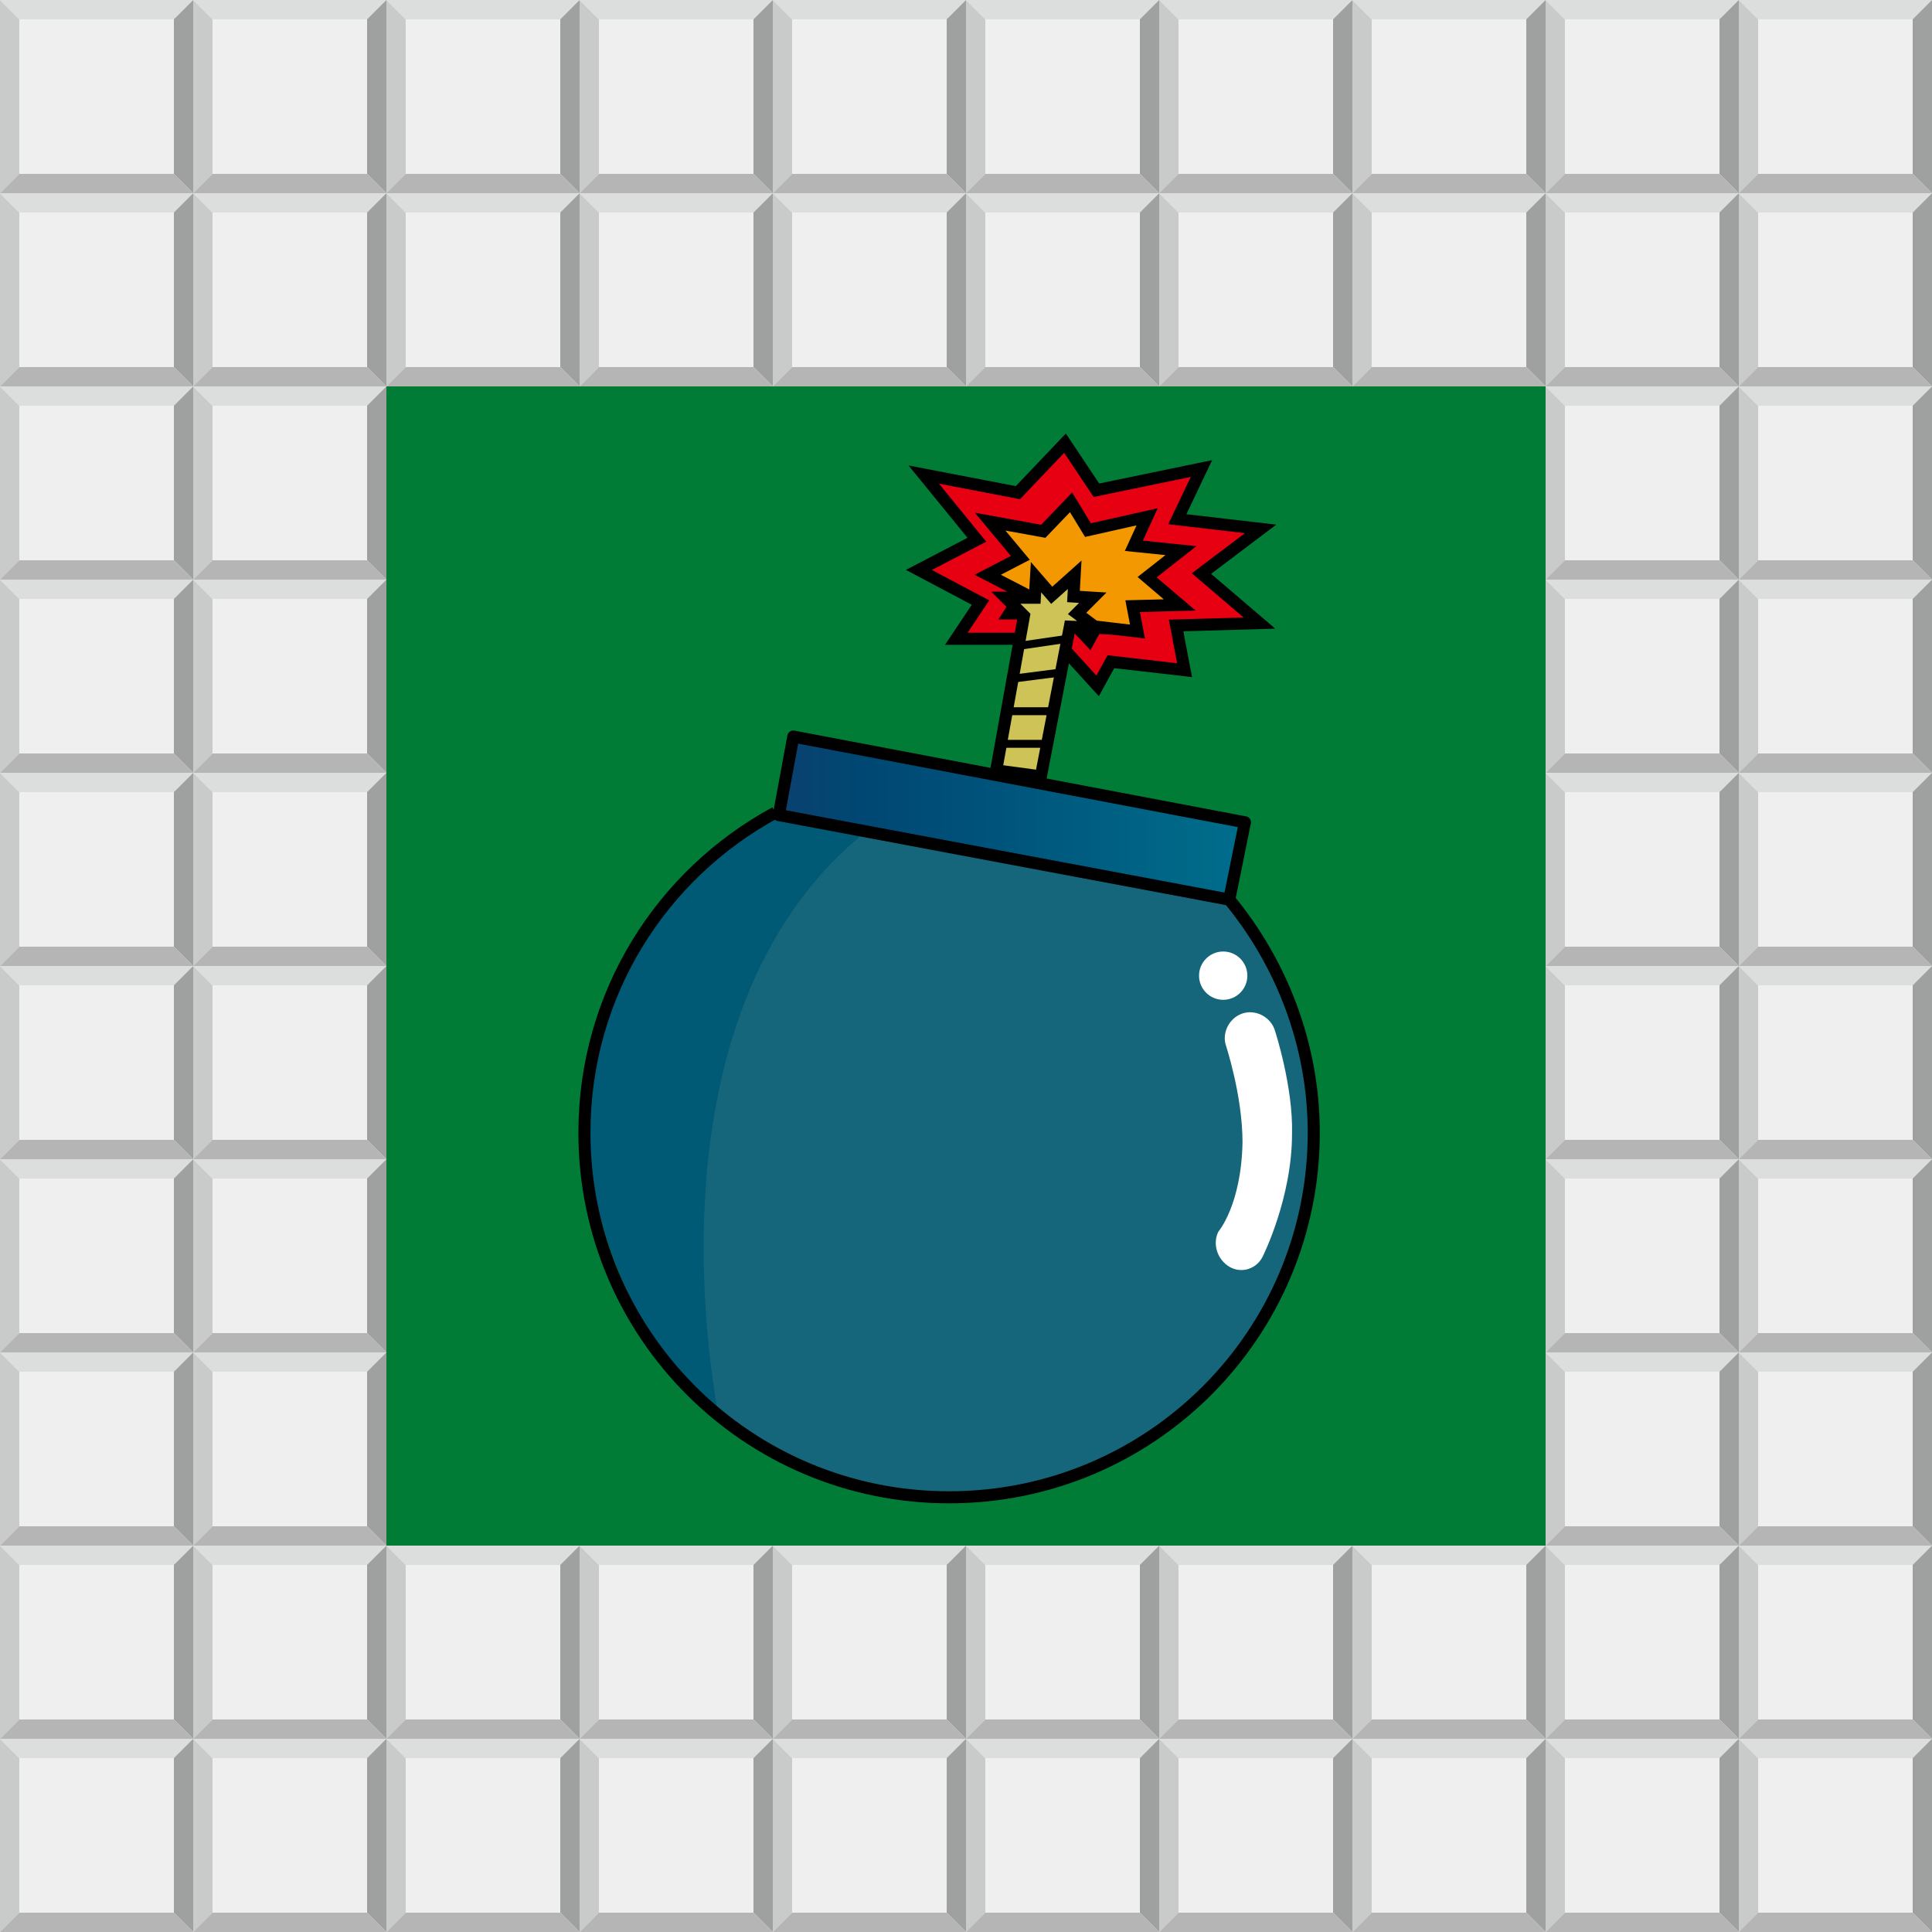 <?xml version="1.0" encoding="utf-8"?>
<!-- Generator: Adobe Illustrator 18.1.1, SVG Export Plug-In . SVG Version: 6.00 Build 0)  -->
<svg version="1.1" xmlns="http://www.w3.org/2000/svg" xmlns:xlink="http://www.w3.org/1999/xlink" x="0px" y="0px"
	 viewBox="0 0 160 160" enable-background="new 0 0 160 160" xml:space="preserve">
<rect x="0" y="0" width="160" height="160" fill="#808080" stroke="none"/>
<g id="tile">
	<rect y="0" fill="#EFEFEF" width="16" height="16"/>
	<polygon fill="#C9CACA" points="1.6,1.6 1.6,14.4 0,16 0,0 	"/>
	<polygon fill="#DCDDDD" points="14.4,1.6 1.6,1.6 0,0 16,0 	"/>
	<polygon fill="#9FA0A0" points="14.4,14.4 14.4,1.6 16,0 16,16 	"/>
	<polygon fill="#B5B5B6" points="1.6,14.4 14.4,14.4 16,16 0,16 	"/>
	<rect x="16" y="0" fill="#EFEFEF" width="16" height="16"/>
	<polygon fill="#C9CACA" points="17.6,1.6 17.6,14.4 16,16 16,0 	"/>
	<polygon fill="#DCDDDD" points="30.4,1.6 17.6,1.6 16,0 32,0 	"/>
	<polygon fill="#9FA0A0" points="30.4,14.4 30.4,1.6 32,0 32,16 	"/>
	<polygon fill="#B5B5B6" points="17.6,14.4 30.4,14.4 32,16 16,16 	"/>
	<rect x="32" y="0" fill="#EFEFEF" width="16" height="16"/>
	<polygon fill="#C9CACA" points="33.6,1.6 33.6,14.4 32,16 32,0 	"/>
	<polygon fill="#DCDDDD" points="46.4,1.6 33.6,1.6 32,0 48,0 	"/>
	<polygon fill="#9FA0A0" points="46.4,14.4 46.4,1.6 48,0 48,16 	"/>
	<polygon fill="#B5B5B6" points="33.6,14.4 46.4,14.4 48,16 32,16 	"/>
	<rect x="48" y="0" fill="#EFEFEF" width="16" height="16"/>
	<polygon fill="#C9CACA" points="49.6,1.6 49.6,14.4 48,16 48,0 	"/>
	<polygon fill="#DCDDDD" points="62.4,1.6 49.6,1.6 48,0 64,0 	"/>
	<polygon fill="#9FA0A0" points="62.4,14.4 62.4,1.6 64,0 64,16 	"/>
	<polygon fill="#B5B5B6" points="49.6,14.4 62.4,14.4 64,16 48,16 	"/>
	<rect x="64" y="0" fill="#EFEFEF" width="16" height="16"/>
	<polygon fill="#C9CACA" points="65.6,1.6 65.6,14.4 64,16 64,0 	"/>
	<polygon fill="#DCDDDD" points="78.4,1.6 65.6,1.6 64,0 80,0 	"/>
	<polygon fill="#9FA0A0" points="78.4,14.4 78.4,1.6 80,0 80,16 	"/>
	<polygon fill="#B5B5B6" points="65.6,14.4 78.4,14.4 80,16 64,16 	"/>
	<rect x="80" y="0" fill="#EFEFEF" width="16" height="16"/>
	<polygon fill="#C9CACA" points="81.6,1.6 81.6,14.4 80,16 80,0 	"/>
	<polygon fill="#DCDDDD" points="94.4,1.6 81.6,1.6 80,0 96,0 	"/>
	<polygon fill="#9FA0A0" points="94.4,14.4 94.4,1.6 96,0 96,16 	"/>
	<polygon fill="#B5B5B6" points="81.6,14.4 94.4,14.4 96,16 80,16 	"/>
	<rect x="96" y="0" fill="#EFEFEF" width="16" height="16"/>
	<polygon fill="#C9CACA" points="97.6,1.6 97.6,14.4 96,16 96,0 	"/>
	<polygon fill="#DCDDDD" points="110.4,1.6 97.6,1.6 96,0 112,0 	"/>
	<polygon fill="#9FA0A0" points="110.4,14.4 110.4,1.6 112,0 112,16 	"/>
	<polygon fill="#B5B5B6" points="97.6,14.4 110.4,14.4 112,16 96,16 	"/>
	<rect x="112" y="0" fill="#EFEFEF" width="16" height="16"/>
	<polygon fill="#C9CACA" points="113.6,1.6 113.6,14.4 112,16 112,0 	"/>
	<polygon fill="#DCDDDD" points="126.4,1.6 113.6,1.6 112,0 128,0 	"/>
	<polygon fill="#9FA0A0" points="126.4,14.4 126.4,1.6 128,0 128,16 	"/>
	<polygon fill="#B5B5B6" points="113.6,14.4 126.4,14.4 128,16 112,16 	"/>
	<rect x="128" y="0" fill="#EFEFEF" width="16" height="16"/>
	<polygon fill="#C9CACA" points="129.6,1.6 129.6,14.4 128,16 128,0 	"/>
	<polygon fill="#DCDDDD" points="142.4,1.6 129.6,1.6 128,0 144,0 	"/>
	<polygon fill="#9FA0A0" points="142.4,14.4 142.4,1.6 144,0 144,16 	"/>
	<polygon fill="#B5B5B6" points="129.6,14.4 142.4,14.4 144,16 128,16 	"/>
	<rect x="144" y="0" fill="#EFEFEF" width="16" height="16"/>
	<polygon fill="#C9CACA" points="145.6,1.6 145.6,14.4 144,16 144,0 	"/>
	<polygon fill="#DCDDDD" points="158.4,1.6 145.6,1.6 144,0 160,0 	"/>
	<polygon fill="#9FA0A0" points="158.4,14.4 158.4,1.6 160,0 160,16 	"/>
	<polygon fill="#B5B5B6" points="145.6,14.4 158.4,14.4 160,16 144,16 	"/>
	<rect x="0" y="16" fill="#EFEFEF" width="16" height="16"/>
	<polygon fill="#C9CACA" points="1.6,17.6 1.6,30.4 0,32 0,16 	"/>
	<polygon fill="#DCDDDD" points="14.4,17.6 1.6,17.6 0,16 16,16 	"/>
	<polygon fill="#9FA0A0" points="14.4,30.4 14.4,17.6 16,16 16,32 	"/>
	<polygon fill="#B5B5B6" points="1.6,30.4 14.4,30.4 16,32 0,32 	"/>
	<rect x="16" y="16" fill="#EFEFEF" width="16" height="16"/>
	<polygon fill="#C9CACA" points="17.6,17.6 17.6,30.4 16,32 16,16 	"/>
	<polygon fill="#DCDDDD" points="30.4,17.6 17.6,17.6 16,16 32,16 	"/>
	<polygon fill="#9FA0A0" points="30.4,30.4 30.4,17.6 32,16 32,32 	"/>
	<polygon fill="#B5B5B6" points="17.6,30.4 30.4,30.4 32,32 16,32 	"/>
	<rect x="32" y="16" fill="#EFEFEF" width="16" height="16"/>
	<polygon fill="#C9CACA" points="33.6,17.6 33.6,30.4 32,32 32,16 	"/>
	<polygon fill="#DCDDDD" points="46.4,17.6 33.6,17.6 32,16 48,16 	"/>
	<polygon fill="#9FA0A0" points="46.4,30.4 46.4,17.6 48,16 48,32 	"/>
	<polygon fill="#B5B5B6" points="33.6,30.4 46.4,30.4 48,32 32,32 	"/>
	<rect x="48" y="16" fill="#EFEFEF" width="16" height="16"/>
	<polygon fill="#C9CACA" points="49.6,17.6 49.6,30.4 48,32 48,16 	"/>
	<polygon fill="#DCDDDD" points="62.4,17.6 49.6,17.6 48,16 64,16 	"/>
	<polygon fill="#9FA0A0" points="62.4,30.4 62.4,17.6 64,16 64,32 	"/>
	<polygon fill="#B5B5B6" points="49.6,30.4 62.4,30.4 64,32 48,32 	"/>
	<rect x="64" y="16" fill="#EFEFEF" width="16" height="16"/>
	<polygon fill="#C9CACA" points="65.6,17.6 65.6,30.4 64,32 64,16 	"/>
	<polygon fill="#DCDDDD" points="78.4,17.6 65.6,17.6 64,16 80,16 	"/>
	<polygon fill="#9FA0A0" points="78.4,30.4 78.4,17.6 80,16 80,32 	"/>
	<polygon fill="#B5B5B6" points="65.6,30.4 78.4,30.4 80,32 64,32 	"/>
	<rect x="80" y="16" fill="#EFEFEF" width="16" height="16"/>
	<polygon fill="#C9CACA" points="81.6,17.6 81.6,30.4 80,32 80,16 	"/>
	<polygon fill="#DCDDDD" points="94.4,17.6 81.6,17.6 80,16 96,16 	"/>
	<polygon fill="#9FA0A0" points="94.4,30.4 94.4,17.6 96,16 96,32 	"/>
	<polygon fill="#B5B5B6" points="81.6,30.4 94.4,30.4 96,32 80,32 	"/>
	<rect x="96" y="16" fill="#EFEFEF" width="16" height="16"/>
	<polygon fill="#C9CACA" points="97.6,17.6 97.6,30.4 96,32 96,16 	"/>
	<polygon fill="#DCDDDD" points="110.4,17.6 97.6,17.6 96,16 112,16 	"/>
	<polygon fill="#9FA0A0" points="110.4,30.4 110.4,17.6 112,16 112,32 	"/>
	<polygon fill="#B5B5B6" points="97.6,30.4 110.4,30.4 112,32 96,32 	"/>
	<rect x="112" y="16" fill="#EFEFEF" width="16" height="16"/>
	<polygon fill="#C9CACA" points="113.6,17.6 113.6,30.4 112,32 112,16 	"/>
	<polygon fill="#DCDDDD" points="126.4,17.6 113.6,17.6 112,16 128,16 	"/>
	<polygon fill="#9FA0A0" points="126.4,30.4 126.4,17.6 128,16 128,32 	"/>
	<polygon fill="#B5B5B6" points="113.6,30.4 126.4,30.4 128,32 112,32 	"/>
	<rect x="128" y="16" fill="#EFEFEF" width="16" height="16"/>
	<polygon fill="#C9CACA" points="129.6,17.6 129.6,30.4 128,32 128,16 	"/>
	<polygon fill="#DCDDDD" points="142.4,17.6 129.6,17.6 128,16 144,16 	"/>
	<polygon fill="#9FA0A0" points="142.4,30.4 142.4,17.6 144,16 144,32 	"/>
	<polygon fill="#B5B5B6" points="129.6,30.4 142.4,30.4 144,32 128,32 	"/>
	<rect x="144" y="16" fill="#EFEFEF" width="16" height="16"/>
	<polygon fill="#C9CACA" points="145.6,17.6 145.6,30.4 144,32 144,16 	"/>
	<polygon fill="#DCDDDD" points="158.4,17.6 145.6,17.6 144,16 160,16 	"/>
	<polygon fill="#9FA0A0" points="158.4,30.4 158.4,17.6 160,16 160,32 	"/>
	<polygon fill="#B5B5B6" points="145.6,30.4 158.4,30.4 160,32 144,32 	"/>
	<rect x="0" y="32" fill="#EFEFEF" width="16" height="16"/>
	<polygon fill="#C9CACA" points="1.6,33.6 1.6,46.4 0,48 0,32 	"/>
	<polygon fill="#DCDDDD" points="14.4,33.6 1.6,33.6 0,32 16,32 	"/>
	<polygon fill="#9FA0A0" points="14.4,46.4 14.4,33.6 16,32 16,48 	"/>
	<polygon fill="#B5B5B6" points="1.6,46.4 14.4,46.4 16,48 0,48 	"/>
	<rect x="16" y="32" fill="#EFEFEF" width="16" height="16"/>
	<polygon fill="#C9CACA" points="17.6,33.6 17.6,46.4 16,48 16,32 	"/>
	<polygon fill="#DCDDDD" points="30.4,33.6 17.6,33.6 16,32 32,32 	"/>
	<polygon fill="#9FA0A0" points="30.4,46.4 30.4,33.6 32,32 32,48 	"/>
	<polygon fill="#B5B5B6" points="17.6,46.4 30.4,46.4 32,48 16,48 	"/>
	<rect x="32" y="32" fill="#EFEFEF" width="16" height="16"/>
	<polygon fill="#C9CACA" points="33.6,33.6 33.6,46.4 32,48 32,32 	"/>
	<polygon fill="#DCDDDD" points="46.4,33.6 33.6,33.6 32,32 48,32 	"/>
	<polygon fill="#9FA0A0" points="46.4,46.4 46.4,33.6 48,32 48,48 	"/>
	<polygon fill="#B5B5B6" points="33.6,46.4 46.4,46.4 48,48 32,48 	"/>
	<rect x="48" y="32" fill="#EFEFEF" width="16" height="16"/>
	<polygon fill="#C9CACA" points="49.6,33.6 49.6,46.4 48,48 48,32 	"/>
	<polygon fill="#DCDDDD" points="62.4,33.6 49.6,33.6 48,32 64,32 	"/>
	<polygon fill="#9FA0A0" points="62.4,46.4 62.4,33.6 64,32 64,48 	"/>
	<polygon fill="#B5B5B6" points="49.6,46.4 62.4,46.4 64,48 48,48 	"/>
	<rect x="64" y="32" fill="#EFEFEF" width="16" height="16"/>
	<polygon fill="#C9CACA" points="65.6,33.6 65.6,46.4 64,48 64,32 	"/>
	<polygon fill="#DCDDDD" points="78.4,33.6 65.6,33.6 64,32 80,32 	"/>
	<polygon fill="#9FA0A0" points="78.4,46.4 78.4,33.6 80,32 80,48 	"/>
	<polygon fill="#B5B5B6" points="65.6,46.4 78.4,46.4 80,48 64,48 	"/>
	<rect x="80" y="32" fill="#EFEFEF" width="16" height="16"/>
	<polygon fill="#C9CACA" points="81.6,33.6 81.6,46.4 80,48 80,32 	"/>
	<polygon fill="#DCDDDD" points="94.4,33.6 81.6,33.6 80,32 96,32 	"/>
	<polygon fill="#9FA0A0" points="94.4,46.4 94.4,33.6 96,32 96,48 	"/>
	<polygon fill="#B5B5B6" points="81.6,46.4 94.4,46.4 96,48 80,48 	"/>
	<rect x="96" y="32" fill="#EFEFEF" width="16" height="16"/>
	<polygon fill="#C9CACA" points="97.6,33.6 97.6,46.4 96,48 96,32 	"/>
	<polygon fill="#DCDDDD" points="110.4,33.6 97.6,33.6 96,32 112,32 	"/>
	<polygon fill="#9FA0A0" points="110.4,46.4 110.4,33.6 112,32 112,48 	"/>
	<polygon fill="#B5B5B6" points="97.6,46.4 110.4,46.4 112,48 96,48 	"/>
	<rect x="112" y="32" fill="#EFEFEF" width="16" height="16"/>
	<polygon fill="#C9CACA" points="113.6,33.6 113.6,46.4 112,48 112,32 	"/>
	<polygon fill="#DCDDDD" points="126.4,33.6 113.6,33.6 112,32 128,32 	"/>
	<polygon fill="#9FA0A0" points="126.4,46.4 126.4,33.6 128,32 128,48 	"/>
	<polygon fill="#B5B5B6" points="113.6,46.4 126.4,46.4 128,48 112,48 	"/>
	<rect x="128" y="32" fill="#EFEFEF" width="16" height="16"/>
	<polygon fill="#C9CACA" points="129.6,33.6 129.6,46.4 128,48 128,32 	"/>
	<polygon fill="#DCDDDD" points="142.4,33.6 129.6,33.6 128,32 144,32 	"/>
	<polygon fill="#9FA0A0" points="142.4,46.4 142.4,33.6 144,32 144,48 	"/>
	<polygon fill="#B5B5B6" points="129.6,46.4 142.4,46.4 144,48 128,48 	"/>
	<rect x="144" y="32" fill="#EFEFEF" width="16" height="16"/>
	<polygon fill="#C9CACA" points="145.6,33.6 145.6,46.4 144,48 144,32 	"/>
	<polygon fill="#DCDDDD" points="158.4,33.6 145.6,33.6 144,32 160,32 	"/>
	<polygon fill="#9FA0A0" points="158.4,46.4 158.4,33.6 160,32 160,48 	"/>
	<polygon fill="#B5B5B6" points="145.6,46.4 158.4,46.4 160,48 144,48 	"/>
	<rect x="0" y="48" fill="#EFEFEF" width="16" height="16"/>
	<polygon fill="#C9CACA" points="1.6,49.6 1.6,62.4 0,64 0,48 	"/>
	<polygon fill="#DCDDDD" points="14.4,49.6 1.6,49.6 0,48 16,48 	"/>
	<polygon fill="#9FA0A0" points="14.4,62.4 14.4,49.6 16,48 16,64 	"/>
	<polygon fill="#B5B5B6" points="1.6,62.4 14.4,62.4 16,64 0,64 	"/>
	<rect x="16" y="48" fill="#EFEFEF" width="16" height="16"/>
	<polygon fill="#C9CACA" points="17.6,49.6 17.6,62.4 16,64 16,48 	"/>
	<polygon fill="#DCDDDD" points="30.4,49.6 17.6,49.6 16,48 32,48 	"/>
	<polygon fill="#9FA0A0" points="30.4,62.4 30.4,49.6 32,48 32,64 	"/>
	<polygon fill="#B5B5B6" points="17.6,62.4 30.4,62.4 32,64 16,64 	"/>
	<rect x="32" y="48" fill="#EFEFEF" width="16" height="16"/>
	<polygon fill="#C9CACA" points="33.6,49.6 33.6,62.4 32,64 32,48 	"/>
	<polygon fill="#DCDDDD" points="46.4,49.6 33.6,49.6 32,48 48,48 	"/>
	<polygon fill="#9FA0A0" points="46.4,62.4 46.4,49.6 48,48 48,64 	"/>
	<polygon fill="#B5B5B6" points="33.6,62.4 46.4,62.4 48,64 32,64 	"/>
	<rect x="48" y="48" fill="#EFEFEF" width="16" height="16"/>
	<polygon fill="#C9CACA" points="49.6,49.6 49.6,62.4 48,64 48,48 	"/>
	<polygon fill="#DCDDDD" points="62.4,49.6 49.6,49.6 48,48 64,48 	"/>
	<polygon fill="#9FA0A0" points="62.4,62.4 62.4,49.6 64,48 64,64 	"/>
	<polygon fill="#B5B5B6" points="49.6,62.4 62.4,62.4 64,64 48,64 	"/>
	<rect x="64" y="48" fill="#EFEFEF" width="16" height="16"/>
	<polygon fill="#C9CACA" points="65.6,49.6 65.6,62.4 64,64 64,48 	"/>
	<polygon fill="#DCDDDD" points="78.4,49.6 65.6,49.6 64,48 80,48 	"/>
	<polygon fill="#9FA0A0" points="78.4,62.4 78.4,49.6 80,48 80,64 	"/>
	<polygon fill="#B5B5B6" points="65.6,62.4 78.4,62.4 80,64 64,64 	"/>
	<rect x="80" y="48" fill="#EFEFEF" width="16" height="16"/>
	<polygon fill="#C9CACA" points="81.6,49.6 81.6,62.4 80,64 80,48 	"/>
	<polygon fill="#DCDDDD" points="94.4,49.6 81.6,49.6 80,48 96,48 	"/>
	<polygon fill="#9FA0A0" points="94.4,62.4 94.4,49.6 96,48 96,64 	"/>
	<polygon fill="#B5B5B6" points="81.6,62.4 94.4,62.4 96,64 80,64 	"/>
	<rect x="96" y="48" fill="#EFEFEF" width="16" height="16"/>
	<polygon fill="#C9CACA" points="97.6,49.6 97.6,62.4 96,64 96,48 	"/>
	<polygon fill="#DCDDDD" points="110.4,49.6 97.6,49.6 96,48 112,48 	"/>
	<polygon fill="#9FA0A0" points="110.4,62.4 110.4,49.6 112,48 112,64 	"/>
	<polygon fill="#B5B5B6" points="97.6,62.4 110.4,62.4 112,64 96,64 	"/>
	<rect x="112" y="48" fill="#EFEFEF" width="16" height="16"/>
	<polygon fill="#C9CACA" points="113.6,49.6 113.6,62.4 112,64 112,48 	"/>
	<polygon fill="#DCDDDD" points="126.4,49.6 113.6,49.6 112,48 128,48 	"/>
	<polygon fill="#9FA0A0" points="126.4,62.4 126.4,49.6 128,48 128,64 	"/>
	<polygon fill="#B5B5B6" points="113.6,62.4 126.4,62.4 128,64 112,64 	"/>
	<rect x="128" y="48" fill="#EFEFEF" width="16" height="16"/>
	<polygon fill="#C9CACA" points="129.6,49.6 129.6,62.4 128,64 128,48 	"/>
	<polygon fill="#DCDDDD" points="142.4,49.6 129.6,49.6 128,48 144,48 	"/>
	<polygon fill="#9FA0A0" points="142.4,62.4 142.4,49.6 144,48 144,64 	"/>
	<polygon fill="#B5B5B6" points="129.6,62.4 142.4,62.4 144,64 128,64 	"/>
	<rect x="144" y="48" fill="#EFEFEF" width="16" height="16"/>
	<polygon fill="#C9CACA" points="145.6,49.6 145.6,62.4 144,64 144,48 	"/>
	<polygon fill="#DCDDDD" points="158.4,49.6 145.6,49.6 144,48 160,48 	"/>
	<polygon fill="#9FA0A0" points="158.4,62.4 158.4,49.6 160,48 160,64 	"/>
	<polygon fill="#B5B5B6" points="145.6,62.4 158.4,62.4 160,64 144,64 	"/>
	<rect x="0" y="64" fill="#EFEFEF" width="16" height="16"/>
	<polygon fill="#C9CACA" points="1.6,65.6 1.6,78.4 0,80 0,64 	"/>
	<polygon fill="#DCDDDD" points="14.4,65.6 1.6,65.6 0,64 16,64 	"/>
	<polygon fill="#9FA0A0" points="14.4,78.4 14.4,65.6 16,64 16,80 	"/>
	<polygon fill="#B5B5B6" points="1.6,78.4 14.4,78.4 16,80 0,80 	"/>
	<rect x="16" y="64" fill="#EFEFEF" width="16" height="16"/>
	<polygon fill="#C9CACA" points="17.6,65.6 17.6,78.4 16,80 16,64 	"/>
	<polygon fill="#DCDDDD" points="30.4,65.6 17.6,65.6 16,64 32,64 	"/>
	<polygon fill="#9FA0A0" points="30.4,78.4 30.4,65.6 32,64 32,80 	"/>
	<polygon fill="#B5B5B6" points="17.6,78.4 30.4,78.4 32,80 16,80 	"/>
	<rect x="32" y="64" fill="#EFEFEF" width="16" height="16"/>
	<polygon fill="#C9CACA" points="33.6,65.6 33.6,78.4 32,80 32,64 	"/>
	<polygon fill="#DCDDDD" points="46.4,65.6 33.6,65.6 32,64 48,64 	"/>
	<polygon fill="#9FA0A0" points="46.4,78.4 46.4,65.6 48,64 48,80 	"/>
	<polygon fill="#B5B5B6" points="33.6,78.4 46.4,78.4 48,80 32,80 	"/>
	<rect x="48" y="64" fill="#EFEFEF" width="16" height="16"/>
	<polygon fill="#C9CACA" points="49.6,65.6 49.6,78.4 48,80 48,64 	"/>
	<polygon fill="#DCDDDD" points="62.4,65.6 49.6,65.6 48,64 64,64 	"/>
	<polygon fill="#9FA0A0" points="62.4,78.4 62.4,65.6 64,64 64,80 	"/>
	<polygon fill="#B5B5B6" points="49.6,78.4 62.4,78.4 64,80 48,80 	"/>
	<rect x="64" y="64" fill="#EFEFEF" width="16" height="16"/>
	<polygon fill="#C9CACA" points="65.6,65.6 65.6,78.4 64,80 64,64 	"/>
	<polygon fill="#DCDDDD" points="78.4,65.6 65.6,65.6 64,64 80,64 	"/>
	<polygon fill="#9FA0A0" points="78.4,78.4 78.4,65.6 80,64 80,80 	"/>
	<polygon fill="#B5B5B6" points="65.6,78.4 78.4,78.4 80,80 64,80 	"/>
	<rect x="80" y="64" fill="#EFEFEF" width="16" height="16"/>
	<polygon fill="#C9CACA" points="81.6,65.6 81.6,78.4 80,80 80,64 	"/>
	<polygon fill="#DCDDDD" points="94.4,65.6 81.6,65.6 80,64 96,64 	"/>
	<polygon fill="#9FA0A0" points="94.4,78.4 94.4,65.6 96,64 96,80 	"/>
	<polygon fill="#B5B5B6" points="81.6,78.4 94.4,78.4 96,80 80,80 	"/>
	<rect x="96" y="64" fill="#EFEFEF" width="16" height="16"/>
	<polygon fill="#C9CACA" points="97.6,65.6 97.6,78.4 96,80 96,64 	"/>
	<polygon fill="#DCDDDD" points="110.4,65.6 97.6,65.6 96,64 112,64 	"/>
	<polygon fill="#9FA0A0" points="110.4,78.4 110.4,65.6 112,64 112,80 	"/>
	<polygon fill="#B5B5B6" points="97.6,78.4 110.4,78.4 112,80 96,80 	"/>
	<rect x="112" y="64" fill="#EFEFEF" width="16" height="16"/>
	<polygon fill="#C9CACA" points="113.6,65.6 113.6,78.4 112,80 112,64 	"/>
	<polygon fill="#DCDDDD" points="126.4,65.6 113.6,65.6 112,64 128,64 	"/>
	<polygon fill="#9FA0A0" points="126.4,78.4 126.4,65.6 128,64 128,80 	"/>
	<polygon fill="#B5B5B6" points="113.6,78.4 126.4,78.4 128,80 112,80 	"/>
	<rect x="128" y="64" fill="#EFEFEF" width="16" height="16"/>
	<polygon fill="#C9CACA" points="129.6,65.6 129.6,78.4 128,80 128,64 	"/>
	<polygon fill="#DCDDDD" points="142.4,65.6 129.6,65.6 128,64 144,64 	"/>
	<polygon fill="#9FA0A0" points="142.4,78.4 142.4,65.6 144,64 144,80 	"/>
	<polygon fill="#B5B5B6" points="129.6,78.4 142.4,78.4 144,80 128,80 	"/>
	<rect x="144" y="64" fill="#EFEFEF" width="16" height="16"/>
	<polygon fill="#C9CACA" points="145.6,65.6 145.6,78.4 144,80 144,64 	"/>
	<polygon fill="#DCDDDD" points="158.4,65.6 145.6,65.6 144,64 160,64 	"/>
	<polygon fill="#9FA0A0" points="158.4,78.4 158.4,65.6 160,64 160,80 	"/>
	<polygon fill="#B5B5B6" points="145.6,78.4 158.4,78.4 160,80 144,80 	"/>
	<rect x="0" y="80" fill="#EFEFEF" width="16" height="16"/>
	<polygon fill="#C9CACA" points="1.6,81.6 1.6,94.4 0,96 0,80 	"/>
	<polygon fill="#DCDDDD" points="14.4,81.6 1.6,81.6 0,80 16,80 	"/>
	<polygon fill="#9FA0A0" points="14.4,94.4 14.4,81.6 16,80 16,96 	"/>
	<polygon fill="#B5B5B6" points="1.6,94.4 14.4,94.4 16,96 0,96 	"/>
	<rect x="16" y="80" fill="#EFEFEF" width="16" height="16"/>
	<polygon fill="#C9CACA" points="17.6,81.6 17.6,94.4 16,96 16,80 	"/>
	<polygon fill="#DCDDDD" points="30.4,81.6 17.6,81.6 16,80 32,80 	"/>
	<polygon fill="#9FA0A0" points="30.4,94.4 30.4,81.6 32,80 32,96 	"/>
	<polygon fill="#B5B5B6" points="17.6,94.4 30.4,94.4 32,96 16,96 	"/>
	<rect x="32" y="80" fill="#EFEFEF" width="16" height="16"/>
	<polygon fill="#C9CACA" points="33.6,81.6 33.6,94.4 32,96 32,80 	"/>
	<polygon fill="#DCDDDD" points="46.4,81.6 33.6,81.6 32,80 48,80 	"/>
	<polygon fill="#9FA0A0" points="46.4,94.4 46.4,81.6 48,80 48,96 	"/>
	<polygon fill="#B5B5B6" points="33.6,94.4 46.4,94.4 48,96 32,96 	"/>
	<rect x="64" y="80" fill="#EFEFEF" width="16" height="16"/>
	<polygon fill="#C9CACA" points="65.6,81.6 65.6,94.4 64,96 64,80 	"/>
	<polygon fill="#DCDDDD" points="78.4,81.6 65.6,81.6 64,80 80,80 	"/>
	<polygon fill="#9FA0A0" points="78.4,94.4 78.4,81.6 80,80 80,96 	"/>
	<polygon fill="#B5B5B6" points="65.6,94.4 78.4,94.4 80,96 64,96 	"/>
	<rect x="80" y="80" fill="#EFEFEF" width="16" height="16"/>
	<polygon fill="#C9CACA" points="81.6,81.6 81.6,94.4 80,96 80,80 	"/>
	<polygon fill="#DCDDDD" points="94.4,81.6 81.6,81.6 80,80 96,80 	"/>
	<polygon fill="#9FA0A0" points="94.4,94.4 94.4,81.6 96,80 96,96 	"/>
	<polygon fill="#B5B5B6" points="81.6,94.4 94.4,94.4 96,96 80,96 	"/>
	<rect x="96" y="80" fill="#EFEFEF" width="16" height="16"/>
	<polygon fill="#C9CACA" points="97.6,81.6 97.6,94.4 96,96 96,80 	"/>
	<polygon fill="#DCDDDD" points="110.4,81.6 97.6,81.6 96,80 112,80 	"/>
	<polygon fill="#9FA0A0" points="110.4,94.4 110.4,81.6 112,80 112,96 	"/>
	<polygon fill="#B5B5B6" points="97.6,94.4 110.4,94.4 112,96 96,96 	"/>
	<rect x="112" y="80" fill="#EFEFEF" width="16" height="16"/>
	<polygon fill="#C9CACA" points="113.6,81.6 113.6,94.4 112,96 112,80 	"/>
	<polygon fill="#DCDDDD" points="126.4,81.6 113.6,81.6 112,80 128,80 	"/>
	<polygon fill="#9FA0A0" points="126.4,94.4 126.4,81.6 128,80 128,96 	"/>
	<polygon fill="#B5B5B6" points="113.6,94.4 126.4,94.4 128,96 112,96 	"/>
	<rect x="128" y="80" fill="#EFEFEF" width="16" height="16"/>
	<polygon fill="#C9CACA" points="129.6,81.6 129.6,94.4 128,96 128,80 	"/>
	<polygon fill="#DCDDDD" points="142.4,81.6 129.6,81.6 128,80 144,80 	"/>
	<polygon fill="#9FA0A0" points="142.4,94.4 142.4,81.6 144,80 144,96 	"/>
	<polygon fill="#B5B5B6" points="129.6,94.4 142.4,94.4 144,96 128,96 	"/>
	<rect x="144" y="80" fill="#EFEFEF" width="16" height="16"/>
	<polygon fill="#C9CACA" points="145.6,81.6 145.6,94.4 144,96 144,80 	"/>
	<polygon fill="#DCDDDD" points="158.4,81.6 145.6,81.6 144,80 160,80 	"/>
	<polygon fill="#9FA0A0" points="158.4,94.4 158.4,81.6 160,80 160,96 	"/>
	<polygon fill="#B5B5B6" points="145.6,94.4 158.4,94.4 160,96 144,96 	"/>
	<rect x="0" y="96" fill="#EFEFEF" width="16" height="16"/>
	<polygon fill="#C9CACA" points="1.6,97.6 1.6,110.4 0,112 0,96 	"/>
	<polygon fill="#DCDDDD" points="14.4,97.6 1.6,97.6 0,96 16,96 	"/>
	<polygon fill="#9FA0A0" points="14.4,110.4 14.4,97.6 16,96 16,112 	"/>
	<polygon fill="#B5B5B6" points="1.6,110.4 14.4,110.4 16,112 0,112 	"/>
	<rect x="16" y="96" fill="#EFEFEF" width="16" height="16"/>
	<polygon fill="#C9CACA" points="17.6,97.6 17.6,110.4 16,112 16,96 	"/>
	<polygon fill="#DCDDDD" points="30.4,97.6 17.6,97.6 16,96 32,96 	"/>
	<polygon fill="#9FA0A0" points="30.4,110.4 30.4,97.6 32,96 32,112 	"/>
	<polygon fill="#B5B5B6" points="17.6,110.4 30.4,110.4 32,112 16,112 	"/>
	<rect x="32" y="96" fill="#EFEFEF" width="16" height="16"/>
	<polygon fill="#C9CACA" points="33.6,97.6 33.6,110.4 32,112 32,96 	"/>
	<polygon fill="#DCDDDD" points="46.4,97.6 33.6,97.6 32,96 48,96 	"/>
	<polygon fill="#9FA0A0" points="46.4,110.4 46.4,97.6 48,96 48,112 	"/>
	<polygon fill="#B5B5B6" points="33.6,110.4 46.4,110.4 48,112 32,112 	"/>
	<rect x="48" y="96" fill="#EFEFEF" width="16" height="16"/>
	<polygon fill="#C9CACA" points="49.6,97.6 49.6,110.4 48,112 48,96 	"/>
	<polygon fill="#DCDDDD" points="62.4,97.6 49.6,97.6 48,96 64,96 	"/>
	<polygon fill="#9FA0A0" points="62.4,110.4 62.4,97.6 64,96 64,112 	"/>
	<polygon fill="#B5B5B6" points="49.6,110.4 62.4,110.4 64,112 48,112 	"/>
	<rect x="64" y="96" fill="#EFEFEF" width="16" height="16"/>
	<polygon fill="#C9CACA" points="65.6,97.6 65.6,110.4 64,112 64,96 	"/>
	<polygon fill="#DCDDDD" points="78.4,97.6 65.6,97.6 64,96 80,96 	"/>
	<polygon fill="#9FA0A0" points="78.4,110.4 78.4,97.6 80,96 80,112 	"/>
	<polygon fill="#B5B5B6" points="65.6,110.4 78.4,110.4 80,112 64,112 	"/>
	<rect x="80" y="96" fill="#EFEFEF" width="16" height="16"/>
	<polygon fill="#C9CACA" points="81.6,97.6 81.6,110.4 80,112 80,96 	"/>
	<polygon fill="#DCDDDD" points="94.4,97.6 81.6,97.6 80,96 96,96 	"/>
	<polygon fill="#9FA0A0" points="94.4,110.4 94.4,97.6 96,96 96,112 	"/>
	<polygon fill="#B5B5B6" points="81.6,110.4 94.4,110.4 96,112 80,112 	"/>
	<rect x="96" y="96" fill="#EFEFEF" width="16" height="16"/>
	<polygon fill="#C9CACA" points="97.6,97.6 97.6,110.4 96,112 96,96 	"/>
	<polygon fill="#DCDDDD" points="110.4,97.6 97.6,97.6 96,96 112,96 	"/>
	<polygon fill="#9FA0A0" points="110.4,110.4 110.4,97.6 112,96 112,112 	"/>
	<polygon fill="#B5B5B6" points="97.6,110.4 110.4,110.4 112,112 96,112 	"/>
	<rect x="112" y="96" fill="#EFEFEF" width="16" height="16"/>
	<polygon fill="#C9CACA" points="113.6,97.6 113.6,110.4 112,112 112,96 	"/>
	<polygon fill="#DCDDDD" points="126.4,97.6 113.6,97.6 112,96 128,96 	"/>
	<polygon fill="#9FA0A0" points="126.4,110.4 126.4,97.6 128,96 128,112 	"/>
	<polygon fill="#B5B5B6" points="113.6,110.4 126.4,110.4 128,112 112,112 	"/>
	<rect x="128" y="96" fill="#EFEFEF" width="16" height="16"/>
	<polygon fill="#C9CACA" points="129.6,97.6 129.6,110.4 128,112 128,96 	"/>
	<polygon fill="#DCDDDD" points="142.4,97.6 129.6,97.6 128,96 144,96 	"/>
	<polygon fill="#9FA0A0" points="142.4,110.4 142.4,97.6 144,96 144,112 	"/>
	<polygon fill="#B5B5B6" points="129.6,110.4 142.4,110.4 144,112 128,112 	"/>
	<rect x="144" y="96" fill="#EFEFEF" width="16" height="16"/>
	<polygon fill="#C9CACA" points="145.6,97.6 145.6,110.4 144,112 144,96 	"/>
	<polygon fill="#DCDDDD" points="158.4,97.6 145.6,97.6 144,96 160,96 	"/>
	<polygon fill="#9FA0A0" points="158.4,110.4 158.4,97.6 160,96 160,112 	"/>
	<polygon fill="#B5B5B6" points="145.6,110.4 158.4,110.4 160,112 144,112 	"/>
	<rect x="0" y="112" fill="#EFEFEF" width="16" height="16"/>
	<polygon fill="#C9CACA" points="1.6,113.6 1.6,126.4 0,128 0,112 	"/>
	<polygon fill="#DCDDDD" points="14.4,113.6 1.6,113.6 0,112 16,112 	"/>
	<polygon fill="#9FA0A0" points="14.4,126.4 14.4,113.6 16,112 16,128 	"/>
	<polygon fill="#B5B5B6" points="1.6,126.4 14.4,126.4 16,128 0,128 	"/>
	<rect x="16" y="112" fill="#EFEFEF" width="16" height="16"/>
	<polygon fill="#C9CACA" points="17.6,113.6 17.6,126.4 16,128 16,112 	"/>
	<polygon fill="#DCDDDD" points="30.4,113.6 17.6,113.6 16,112 32,112 	"/>
	<polygon fill="#9FA0A0" points="30.4,126.4 30.4,113.6 32,112 32,128 	"/>
	<polygon fill="#B5B5B6" points="17.6,126.4 30.4,126.4 32,128 16,128 	"/>
	<rect x="32" y="112" fill="#EFEFEF" width="16" height="16"/>
	<polygon fill="#C9CACA" points="33.6,113.6 33.6,126.4 32,128 32,112 	"/>
	<polygon fill="#DCDDDD" points="46.4,113.6 33.6,113.6 32,112 48,112 	"/>
	<polygon fill="#9FA0A0" points="46.4,126.4 46.4,113.6 48,112 48,128 	"/>
	<polygon fill="#B5B5B6" points="33.6,126.4 46.4,126.4 48,128 32,128 	"/>
	<rect x="48" y="112" fill="#EFEFEF" width="16" height="16"/>
	<polygon fill="#C9CACA" points="49.6,113.6 49.6,126.4 48,128 48,112 	"/>
	<polygon fill="#DCDDDD" points="62.4,113.6 49.6,113.6 48,112 64,112 	"/>
	<polygon fill="#9FA0A0" points="62.4,126.4 62.4,113.6 64,112 64,128 	"/>
	<polygon fill="#B5B5B6" points="49.6,126.4 62.4,126.4 64,128 48,128 	"/>
	<rect x="64" y="112" fill="#EFEFEF" width="16" height="16"/>
	<polygon fill="#C9CACA" points="65.6,113.6 65.6,126.4 64,128 64,112 	"/>
	<polygon fill="#DCDDDD" points="78.4,113.6 65.6,113.6 64,112 80,112 	"/>
	<polygon fill="#9FA0A0" points="78.4,126.4 78.4,113.6 80,112 80,128 	"/>
	<polygon fill="#B5B5B6" points="65.6,126.4 78.4,126.4 80,128 64,128 	"/>
	<rect x="80" y="112" fill="#EFEFEF" width="16" height="16"/>
	<polygon fill="#C9CACA" points="81.6,113.6 81.6,126.4 80,128 80,112 	"/>
	<polygon fill="#DCDDDD" points="94.4,113.6 81.6,113.6 80,112 96,112 	"/>
	<polygon fill="#9FA0A0" points="94.4,126.4 94.4,113.6 96,112 96,128 	"/>
	<polygon fill="#B5B5B6" points="81.6,126.4 94.4,126.4 96,128 80,128 	"/>
	<rect x="96" y="112" fill="#EFEFEF" width="16" height="16"/>
	<polygon fill="#C9CACA" points="97.6,113.6 97.6,126.4 96,128 96,112 	"/>
	<polygon fill="#DCDDDD" points="110.4,113.6 97.6,113.6 96,112 112,112 	"/>
	<polygon fill="#9FA0A0" points="110.4,126.4 110.4,113.6 112,112 112,128 	"/>
	<polygon fill="#B5B5B6" points="97.6,126.4 110.4,126.4 112,128 96,128 	"/>
	<rect x="112" y="112" fill="#EFEFEF" width="16" height="16"/>
	<polygon fill="#C9CACA" points="113.6,113.6 113.6,126.4 112,128 112,112 	"/>
	<polygon fill="#DCDDDD" points="126.4,113.6 113.6,113.6 112,112 128,112 	"/>
	<polygon fill="#9FA0A0" points="126.4,126.4 126.4,113.6 128,112 128,128 	"/>
	<polygon fill="#B5B5B6" points="113.6,126.4 126.4,126.4 128,128 112,128 	"/>
	<rect x="128" y="112" fill="#EFEFEF" width="16" height="16"/>
	<polygon fill="#C9CACA" points="129.6,113.6 129.6,126.4 128,128 128,112 	"/>
	<polygon fill="#DCDDDD" points="142.4,113.6 129.6,113.6 128,112 144,112 	"/>
	<polygon fill="#9FA0A0" points="142.4,126.4 142.4,113.6 144,112 144,128 	"/>
	<polygon fill="#B5B5B6" points="129.6,126.4 142.4,126.4 144,128 128,128 	"/>
	<rect x="144" y="112" fill="#EFEFEF" width="16" height="16"/>
	<polygon fill="#C9CACA" points="145.6,113.6 145.6,126.4 144,128 144,112 	"/>
	<polygon fill="#DCDDDD" points="158.4,113.6 145.6,113.6 144,112 160,112 	"/>
	<polygon fill="#9FA0A0" points="158.4,126.4 158.4,113.6 160,112 160,128 	"/>
	<polygon fill="#B5B5B6" points="145.6,126.4 158.4,126.4 160,128 144,128 	"/>
	<rect x="0" y="128" fill="#EFEFEF" width="16" height="16"/>
	<polygon fill="#C9CACA" points="1.6,129.6 1.6,142.4 0,144 0,128 	"/>
	<polygon fill="#DCDDDD" points="14.4,129.6 1.6,129.6 0,128 16,128 	"/>
	<polygon fill="#9FA0A0" points="14.4,142.4 14.4,129.6 16,128 16,144 	"/>
	<polygon fill="#B5B5B6" points="1.6,142.4 14.4,142.4 16,144 0,144 	"/>
	<rect x="16" y="128" fill="#EFEFEF" width="16" height="16"/>
	<polygon fill="#C9CACA" points="17.6,129.6 17.6,142.4 16,144 16,128 	"/>
	<polygon fill="#DCDDDD" points="30.4,129.6 17.6,129.6 16,128 32,128 	"/>
	<polygon fill="#9FA0A0" points="30.4,142.4 30.4,129.6 32,128 32,144 	"/>
	<polygon fill="#B5B5B6" points="17.6,142.4 30.4,142.4 32,144 16,144 	"/>
	<rect x="32" y="128" fill="#EFEFEF" width="16" height="16"/>
	<polygon fill="#C9CACA" points="33.6,129.6 33.6,142.4 32,144 32,128 	"/>
	<polygon fill="#DCDDDD" points="46.4,129.6 33.6,129.6 32,128 48,128 	"/>
	<polygon fill="#9FA0A0" points="46.4,142.4 46.4,129.6 48,128 48,144 	"/>
	<polygon fill="#B5B5B6" points="33.6,142.4 46.4,142.4 48,144 32,144 	"/>
	<rect x="48" y="128" fill="#EFEFEF" width="16" height="16"/>
	<polygon fill="#C9CACA" points="49.6,129.6 49.6,142.4 48,144 48,128 	"/>
	<polygon fill="#DCDDDD" points="62.4,129.6 49.6,129.6 48,128 64,128 	"/>
	<polygon fill="#9FA0A0" points="62.4,142.4 62.4,129.6 64,128 64,144 	"/>
	<polygon fill="#B5B5B6" points="49.6,142.4 62.4,142.4 64,144 48,144 	"/>
	<rect x="64" y="128" fill="#EFEFEF" width="16" height="16"/>
	<polygon fill="#C9CACA" points="65.6,129.6 65.6,142.4 64,144 64,128 	"/>
	<polygon fill="#DCDDDD" points="78.4,129.6 65.6,129.6 64,128 80,128 	"/>
	<polygon fill="#9FA0A0" points="78.4,142.4 78.4,129.6 80,128 80,144 	"/>
	<polygon fill="#B5B5B6" points="65.6,142.4 78.4,142.4 80,144 64,144 	"/>
	<rect x="80" y="128" fill="#EFEFEF" width="16" height="16"/>
	<polygon fill="#C9CACA" points="81.6,129.6 81.6,142.4 80,144 80,128 	"/>
	<polygon fill="#DCDDDD" points="94.4,129.6 81.6,129.6 80,128 96,128 	"/>
	<polygon fill="#9FA0A0" points="94.4,142.4 94.4,129.6 96,128 96,144 	"/>
	<polygon fill="#B5B5B6" points="81.6,142.4 94.4,142.4 96,144 80,144 	"/>
	<rect x="96" y="128" fill="#EFEFEF" width="16" height="16"/>
	<polygon fill="#C9CACA" points="97.6,129.6 97.6,142.4 96,144 96,128 	"/>
	<polygon fill="#DCDDDD" points="110.4,129.6 97.6,129.6 96,128 112,128 	"/>
	<polygon fill="#9FA0A0" points="110.4,142.4 110.4,129.6 112,128 112,144 	"/>
	<polygon fill="#B5B5B6" points="97.6,142.4 110.4,142.4 112,144 96,144 	"/>
	<rect x="112" y="128" fill="#EFEFEF" width="16" height="16"/>
	<polygon fill="#C9CACA" points="113.6,129.6 113.6,142.4 112,144 112,128 	"/>
	<polygon fill="#DCDDDD" points="126.4,129.6 113.6,129.6 112,128 128,128 	"/>
	<polygon fill="#9FA0A0" points="126.4,142.4 126.4,129.6 128,128 128,144 	"/>
	<polygon fill="#B5B5B6" points="113.6,142.4 126.4,142.4 128,144 112,144 	"/>
	<rect x="128" y="128" fill="#EFEFEF" width="16" height="16"/>
	<polygon fill="#C9CACA" points="129.6,129.6 129.6,142.4 128,144 128,128 	"/>
	<polygon fill="#DCDDDD" points="142.4,129.6 129.6,129.6 128,128 144,128 	"/>
	<polygon fill="#9FA0A0" points="142.4,142.4 142.4,129.6 144,128 144,144 	"/>
	<polygon fill="#B5B5B6" points="129.6,142.4 142.4,142.4 144,144 128,144 	"/>
	<rect x="144" y="128" fill="#EFEFEF" width="16" height="16"/>
	<polygon fill="#C9CACA" points="145.6,129.6 145.6,142.4 144,144 144,128 	"/>
	<polygon fill="#DCDDDD" points="158.4,129.6 145.6,129.6 144,128 160,128 	"/>
	<polygon fill="#9FA0A0" points="158.4,142.4 158.4,129.6 160,128 160,144 	"/>
	<polygon fill="#B5B5B6" points="145.6,142.4 158.4,142.4 160,144 144,144 	"/>
	<rect x="0" y="144" fill="#EFEFEF" width="16" height="16"/>
	<polygon fill="#C9CACA" points="1.6,145.6 1.6,158.4 0,160 0,144 	"/>
	<polygon fill="#DCDDDD" points="14.4,145.6 1.6,145.6 0,144 16,144 	"/>
	<polygon fill="#9FA0A0" points="14.4,158.4 14.4,145.6 16,144 16,160 	"/>
	<polygon fill="#B5B5B6" points="1.6,158.4 14.4,158.4 16,160 0,160 	"/>
	<rect x="16" y="144" fill="#EFEFEF" width="16" height="16"/>
	<polygon fill="#C9CACA" points="17.6,145.6 17.6,158.4 16,160 16,144 	"/>
	<polygon fill="#DCDDDD" points="30.4,145.6 17.6,145.6 16,144 32,144 	"/>
	<polygon fill="#9FA0A0" points="30.4,158.4 30.4,145.6 32,144 32,160 	"/>
	<polygon fill="#B5B5B6" points="17.6,158.4 30.4,158.4 32,160 16,160 	"/>
	<rect x="32" y="144" fill="#EFEFEF" width="16" height="16"/>
	<polygon fill="#C9CACA" points="33.6,145.6 33.6,158.4 32,160 32,144 	"/>
	<polygon fill="#DCDDDD" points="46.4,145.6 33.6,145.6 32,144 48,144 	"/>
	<polygon fill="#9FA0A0" points="46.4,158.4 46.4,145.6 48,144 48,160 	"/>
	<polygon fill="#B5B5B6" points="33.6,158.4 46.4,158.4 48,160 32,160 	"/>
	<rect x="48" y="144" fill="#EFEFEF" width="16" height="16"/>
	<polygon fill="#C9CACA" points="49.6,145.6 49.6,158.4 48,160 48,144 	"/>
	<polygon fill="#DCDDDD" points="62.4,145.6 49.6,145.6 48,144 64,144 	"/>
	<polygon fill="#9FA0A0" points="62.4,158.4 62.4,145.6 64,144 64,160 	"/>
	<polygon fill="#B5B5B6" points="49.6,158.4 62.4,158.4 64,160 48,160 	"/>
	<rect x="64" y="144" fill="#EFEFEF" width="16" height="16"/>
	<polygon fill="#C9CACA" points="65.6,145.6 65.6,158.4 64,160 64,144 	"/>
	<polygon fill="#DCDDDD" points="78.4,145.6 65.6,145.6 64,144 80,144 	"/>
	<polygon fill="#9FA0A0" points="78.4,158.4 78.4,145.6 80,144 80,160 	"/>
	<polygon fill="#B5B5B6" points="65.6,158.4 78.4,158.4 80,160 64,160 	"/>
	<rect x="80" y="144" fill="#EFEFEF" width="16" height="16"/>
	<polygon fill="#C9CACA" points="81.6,145.6 81.6,158.4 80,160 80,144 	"/>
	<polygon fill="#DCDDDD" points="94.4,145.6 81.6,145.6 80,144 96,144 	"/>
	<polygon fill="#9FA0A0" points="94.4,158.4 94.4,145.6 96,144 96,160 	"/>
	<polygon fill="#B5B5B6" points="81.6,158.4 94.4,158.4 96,160 80,160 	"/>
	<rect x="96" y="144" fill="#EFEFEF" width="16" height="16"/>
	<polygon fill="#C9CACA" points="97.6,145.6 97.6,158.4 96,160 96,144 	"/>
	<polygon fill="#DCDDDD" points="110.4,145.6 97.6,145.6 96,144 112,144 	"/>
	<polygon fill="#9FA0A0" points="110.4,158.4 110.4,145.6 112,144 112,160 	"/>
	<polygon fill="#B5B5B6" points="97.6,158.4 110.4,158.4 112,160 96,160 	"/>
	<rect x="112" y="144" fill="#EFEFEF" width="16" height="16"/>
	<polygon fill="#C9CACA" points="113.6,145.6 113.6,158.4 112,160 112,144 	"/>
	<polygon fill="#DCDDDD" points="126.4,145.6 113.6,145.6 112,144 128,144 	"/>
	<polygon fill="#9FA0A0" points="126.4,158.4 126.4,145.6 128,144 128,160 	"/>
	<polygon fill="#B5B5B6" points="113.6,158.4 126.4,158.4 128,160 112,160 	"/>
	<rect x="128" y="144" fill="#EFEFEF" width="16" height="16"/>
	<polygon fill="#C9CACA" points="129.6,145.6 129.6,158.4 128,160 128,144 	"/>
	<polygon fill="#DCDDDD" points="142.4,145.6 129.6,145.6 128,144 144,144 	"/>
	<polygon fill="#9FA0A0" points="142.4,158.4 142.4,145.6 144,144 144,160 	"/>
	<polygon fill="#B5B5B6" points="129.6,158.4 142.4,158.4 144,160 128,160 	"/>
	<rect x="144" y="144" fill="#EFEFEF" width="16" height="16"/>
	<polygon fill="#C9CACA" points="145.6,145.6 145.6,158.4 144,160 144,144 	"/>
	<polygon fill="#DCDDDD" points="158.4,145.6 145.6,145.6 144,144 160,144 	"/>
	<polygon fill="#9FA0A0" points="158.4,158.4 158.4,145.6 160,144 160,160 	"/>
	<polygon fill="#B5B5B6" points="145.6,158.4 158.4,158.4 160,160 144,160 	"/>
</g>
<g id="bomb">
	<rect x="32" y="32" fill="#007C36" width="96" height="96"/>
	<path fill="#005A75" d="M71.8,68.7c0,0-7.7,50.9-12.2,48.5c-5.3-2.9-24.1-30.9,4.7-49.9L71.8,68.7z"/>
	<path fill="#16667B" d="M71.8,68.8l30,5.8c0,0,8.1,10.3,6.9,21.5c-1.2,11.1-10.8,30.8-36,27.4c0,0-8.9-1.9-13.2-6.2
		C59.6,117.2,52.4,84.3,71.8,68.8z"/>
	<path fill="#FFFFFF" d="M104.6,104c0,0,2.4-4.8,2.4-10.1c0.1-3.9-1.4-8.5-1.4-8.5c-0.3-1.1-1.5-1.8-2.6-1.5
		c-1.1,0.3-1.8,1.5-1.5,2.6c0,0,1.4,4.2,1.4,8.1c-0.1,5.2-2,7.4-2,7.4c-0.5,1-0.1,2.3,0.9,2.9C102.8,105.5,104.1,105.1,104.6,104z"
		/>
	<circle fill="#FFFFFF" cx="101.3" cy="80.8" r="2"/>
	<path fill="none" stroke="#000000" d="M101.8,74.5c4.3,5.2,7,12,7,19.3c0,16.7-13.5,30.2-30.2,30.2s-30.2-13.5-30.2-30.2
		c0-11.5,6.4-21.4,15.8-26.5"/>
	<polygon fill="#E60012" stroke="#000000" points="84.3,52.9 79.2,52.9 81.2,49.9 76.1,47.2 80.9,44.7 76.5,39.3 84.3,40.8 
		88.2,36.7 90.8,40.6 99.5,38.8 97.5,43 104.4,43.8 99.5,47.5 104.3,51.6 97.4,51.8 98.1,55.5 92,54.8 90.9,56.8 87.8,53.4 	"/>
	<polygon fill="#F39800" stroke="#000000" points="86.4,50.8 83.6,50.8 84.7,49.1 81.8,47.6 84.5,46.2 82,43.2 86.4,44 88.7,41.6 
		90.1,43.9 95,42.8 93.9,45.2 97.8,45.6 95,47.8 97.7,50.1 93.8,50.2 94.2,52.3 90.8,51.9 90.2,53 88.4,51.1 	"/>
	<polygon fill="#CDC356" stroke="#000000" points="82.5,63.8 84.8,51 83.3,49.5 85.7,49.5 85.8,47.8 87.1,49.3 89,47.6 88.9,49.4 
		90.5,49.5 89.2,50.8 90.8,52 88.6,51.9 86.2,64.3 	"/>
	<line fill="#FFFFFF" stroke="#000000" stroke-width="0.656" x1="84.3" y1="53.5" x2="88.4" y2="52.9"/>
	<line fill="#FFFFFF" stroke="#000000" stroke-width="0.656" x1="83.9" y1="56.2" x2="87.8" y2="55.7"/>
	<line fill="#FFFFFF" stroke="#000000" stroke-width="0.656" x1="83.4" y1="58.9" x2="87.2" y2="58.9"/>
	<line fill="#FFFFFF" stroke="#000000" stroke-width="0.656" x1="82.9" y1="61.6" x2="86.7" y2="61.6"/>
	<linearGradient id="SVGID_1_" gradientUnits="userSpaceOnUse" x1="64.505" y1="67.784" x2="103.064" y2="67.784">
		<stop  offset="0" style="stop-color:#0B416F"/>
		<stop  offset="0.178" style="stop-color:#004773"/>
		<stop  offset="0.499" style="stop-color:#00557C"/>
		<stop  offset="0.923" style="stop-color:#006A89"/>
		<stop  offset="1" style="stop-color:#006D8C"/>
	</linearGradient>
	<polygon fill="url(#SVGID_1_)" stroke="#000000" stroke-linecap="round" stroke-linejoin="round" points="65.7,61 64.5,67.5 
		101.8,74.5 103.1,68.1 	"/>
</g>
</svg>
